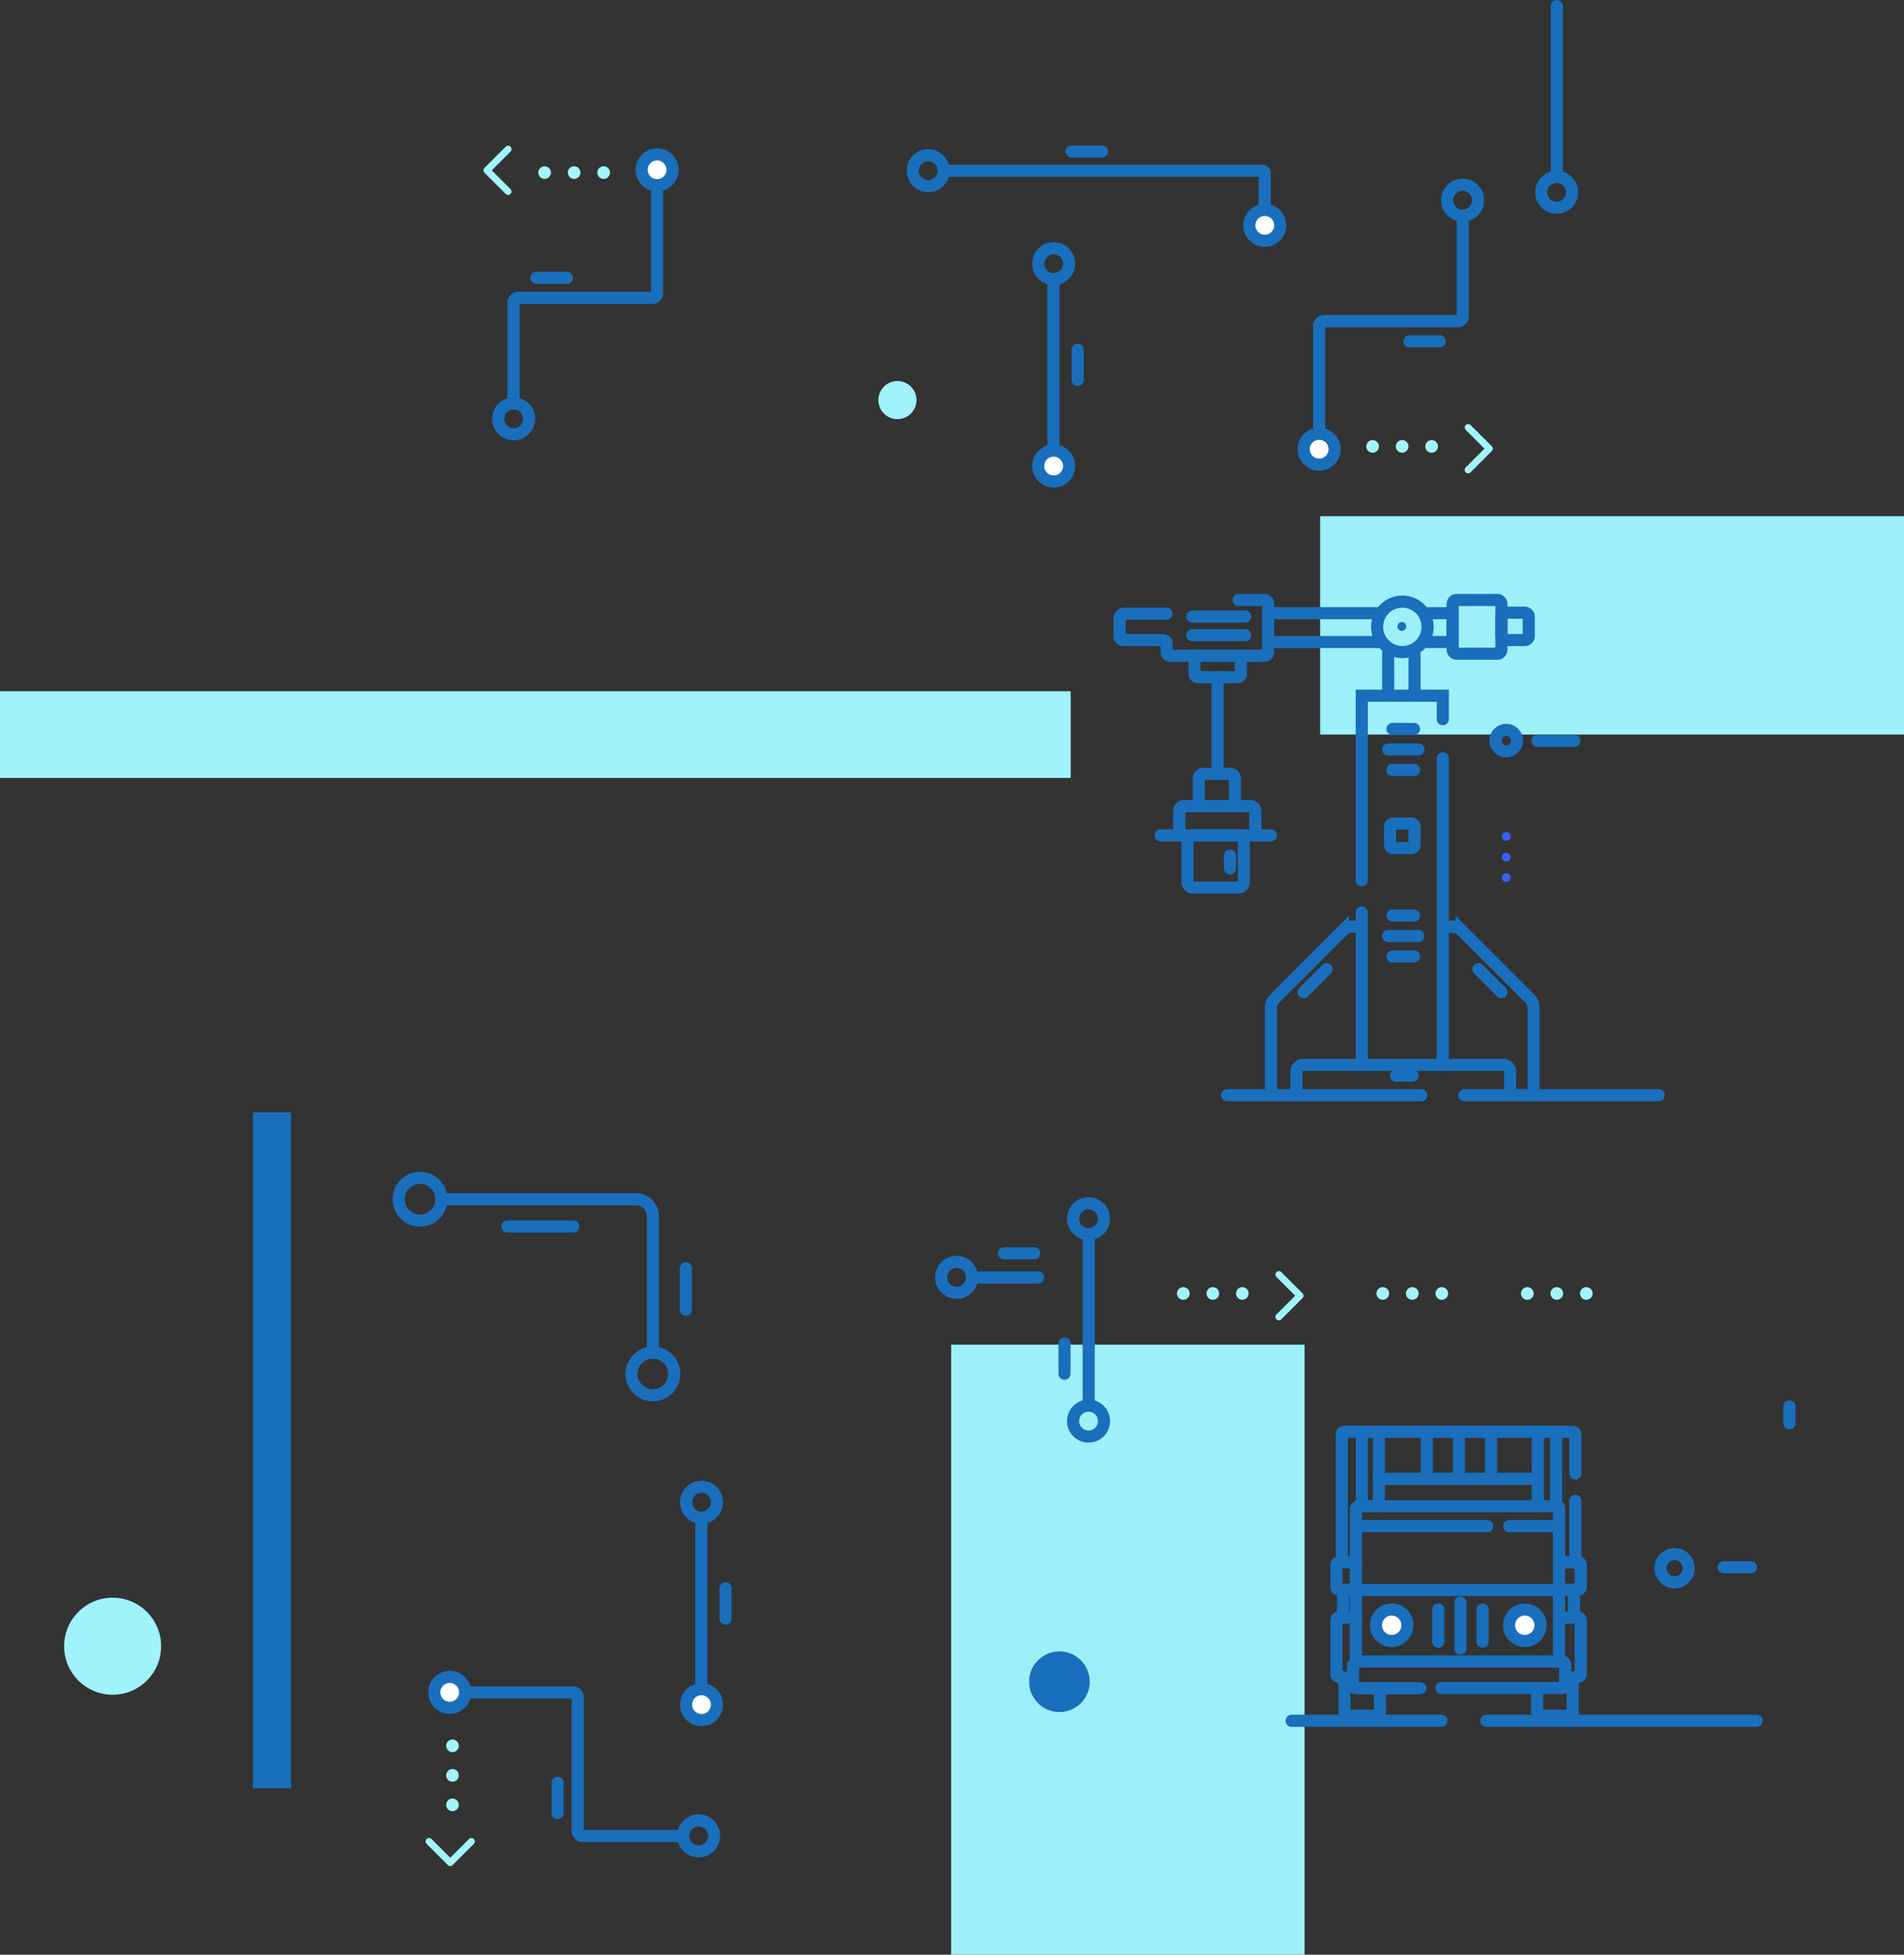 <svg xmlns="http://www.w3.org/2000/svg" width="1099" height="1127.847" viewBox="0 0 1099 1127.847">
  <rect x="0" y="0" width="1099" height="1127.847" fill="#333333" stroke="none"/>
  <g id="Component_10_1" data-name="Component 10 – 1" transform="translate(0 3.5)">
    <rect id="Rectangle_389" data-name="Rectangle 389" width="204" height="352" transform="translate(549 772.347)" fill="#9df0fa"/>
    <rect id="Rectangle_388" data-name="Rectangle 388" width="337" height="126" transform="translate(762 294.347)" fill="#9df0fa"/>
    <g id="Group_1093" data-name="Group 1093" transform="translate(16.255 -899.012)">
      <line id="Line_474" data-name="Line 474" x1="17.435" transform="translate(602.302 982.937)" fill="none" stroke="#196fbc" stroke-linecap="round" stroke-miterlimit="10" stroke-width="7"/>
      <line id="Line_475" data-name="Line 475" x1="17.479" transform="translate(797.295 1092.406)" fill="none" stroke="#196fbc" stroke-linecap="round" stroke-miterlimit="10" stroke-width="7"/>
      <line id="Line_476" data-name="Line 476" y2="17.435" transform="translate(605.78 1097.311)" fill="none" stroke="#196fbc" stroke-linecap="round" stroke-miterlimit="10" stroke-width="7"/>
      <circle id="Ellipse_199" data-name="Ellipse 199" cx="8.918" cy="8.918" r="8.918" transform="translate(819.055 1002.111)" fill="none" stroke="#196fbc" stroke-linecap="round" stroke-miterlimit="10" stroke-width="7"/>
      <circle id="Ellipse_200" data-name="Ellipse 200" cx="8.918" cy="8.918" r="8.918" transform="translate(582.995 1038.719)" fill="none" stroke="#196fbc" stroke-linecap="round" stroke-miterlimit="10" stroke-width="7"/>
      <circle id="Ellipse_220" data-name="Ellipse 220" cx="8.918" cy="8.918" r="8.918" transform="translate(891.172 1015.392) rotate(180)" fill="none" stroke="#196fbc" stroke-linecap="round" stroke-miterlimit="10" stroke-width="7"/>
      <circle id="Ellipse_201" data-name="Ellipse 201" cx="8.918" cy="8.918" r="8.918" transform="translate(510.581 985.078)" fill="none" stroke="#196fbc" stroke-linecap="round" stroke-miterlimit="10" stroke-width="7"/>
      <path id="Path_2407" data-name="Path 2407" d="M734.42,372.62,722.2,384.838a1.986,1.986,0,0,1-2.809-2.809l10.835-10.835L719.438,360.4a1.986,1.986,0,0,1,2.809-2.809l12.218,12.218a1.951,1.951,0,0,1,.58,1.427,2.087,2.087,0,0,1-.624,1.382Zm0,0" transform="translate(110.363 783.193)" fill="#a2f4fc"/>
      <path id="Path_2423" data-name="Path 2423" d="M734.42,372.62,722.2,384.838a1.986,1.986,0,0,1-2.809-2.809l10.835-10.835L719.438,360.4a1.986,1.986,0,0,1,2.809-2.809l12.218,12.218a1.951,1.951,0,0,1,.58,1.427,2.087,2.087,0,0,1-.624,1.382Zm0,0" transform="translate(1.101 1271.932)" fill="#a2f4fc"/>
      <g id="Group_1019" data-name="Group 1019" transform="translate(772.369 1149.436)">
        <circle id="Ellipse_202" data-name="Ellipse 202" cx="3.656" cy="3.656" r="3.656" transform="translate(34.067)" fill="#a2f4fc"/>
        <circle id="Ellipse_203" data-name="Ellipse 203" cx="3.656" cy="3.656" r="3.656" transform="translate(17.033)" fill="#a2f4fc"/>
        <circle id="Ellipse_204" data-name="Ellipse 204" cx="3.656" cy="3.656" r="3.656" fill="#a2f4fc"/>
      </g>
      <g id="Group_1026" data-name="Group 1026" transform="translate(663.107 1638.175)">
        <circle id="Ellipse_202-2" data-name="Ellipse 202" cx="3.656" cy="3.656" r="3.656" transform="translate(34.067)" fill="#a2f4fc"/>
        <circle id="Ellipse_203-2" data-name="Ellipse 203" cx="3.656" cy="3.656" r="3.656" transform="translate(17.033)" fill="#a2f4fc"/>
        <circle id="Ellipse_204-2" data-name="Ellipse 204" cx="3.656" cy="3.656" r="3.656" fill="#a2f4fc"/>
      </g>
      <g id="Group_1027" data-name="Group 1027" transform="translate(778.243 1638.175)">
        <circle id="Ellipse_202-3" data-name="Ellipse 202" cx="3.656" cy="3.656" r="3.656" transform="translate(34.067)" fill="#a2f4fc"/>
        <circle id="Ellipse_203-3" data-name="Ellipse 203" cx="3.656" cy="3.656" r="3.656" transform="translate(17.033)" fill="#a2f4fc"/>
        <circle id="Ellipse_204-3" data-name="Ellipse 204" cx="3.656" cy="3.656" r="3.656" fill="#a2f4fc"/>
      </g>
      <g id="Group_1028" data-name="Group 1028" transform="translate(861.658 1638.175)">
        <circle id="Ellipse_202-4" data-name="Ellipse 202" cx="3.656" cy="3.656" r="3.656" transform="translate(34.067)" fill="#a2f4fc"/>
        <circle id="Ellipse_203-4" data-name="Ellipse 203" cx="3.656" cy="3.656" r="3.656" transform="translate(17.033)" fill="#a2f4fc"/>
        <circle id="Ellipse_204-4" data-name="Ellipse 204" cx="3.656" cy="3.656" r="3.656" fill="#a2f4fc"/>
      </g>
      <circle id="Ellipse_205" data-name="Ellipse 205" cx="8.517" cy="8.517" r="8.517" transform="translate(705.573 1016.603)" fill="#fff"/>
      <circle id="Ellipse_206" data-name="Ellipse 206" cx="8.517" cy="8.517" r="8.517" transform="translate(736.251 1146.137)" fill="#fff"/>
      <circle id="Ellipse_207" data-name="Ellipse 207" cx="9.364" cy="9.364" r="9.364" transform="translate(582.906 1154.654)" fill="#fff"/>
      <circle id="Ellipse_208" data-name="Ellipse 208" cx="8.918" cy="8.918" r="8.918" transform="translate(582.995 1155.5)" fill="none" stroke="#196fbc" stroke-linecap="round" stroke-miterlimit="10" stroke-width="7"/>
      <path id="Path_2651" data-name="Path 2651" d="M0,0V98.009" transform="translate(591.824 1057.09)" fill="none" stroke="#196fbc" stroke-linecap="round" stroke-width="7"/>
      <line id="Line_501" data-name="Line 501" y2="98.009" transform="translate(882.343 997.022) rotate(180)" fill="none" stroke="#196fbc" stroke-linecap="round" stroke-miterlimit="10" stroke-width="7"/>
      <circle id="Ellipse_209" data-name="Ellipse 209" cx="8.918" cy="8.918" r="8.918" transform="translate(704.86 1016.603)" fill="none" stroke="#196fbc" stroke-linecap="round" stroke-miterlimit="10" stroke-width="7"/>
      <path id="Path_2408" data-name="Path 2408" d="M45.1,29.2H228.722a1.294,1.294,0,0,1,1.293,1.293V50.514" transform="translate(483.673 964.839)" fill="none" stroke="#196fbc" stroke-linecap="round" stroke-miterlimit="10" stroke-width="7"/>
      <circle id="Ellipse_210" data-name="Ellipse 210" cx="8.918" cy="8.918" r="8.918" transform="translate(736.251 1145.78)" fill="none" stroke="#196fbc" stroke-linecap="round" stroke-miterlimit="10" stroke-width="7"/>
      <path id="Path_2409" data-name="Path 2409" d="M530.4,213.133v-62.2a2.779,2.779,0,0,1,2.765-2.765h77.319a2.778,2.778,0,0,0,2.765-2.765V87.3" transform="translate(214.769 932.646)" fill="none" stroke="#196fbc" stroke-linecap="round" stroke-miterlimit="10" stroke-width="7"/>
      <g id="Group_1021" data-name="Group 1021" transform="translate(371.941 1146.079) rotate(180)">
        <line id="Line_475-2" data-name="Line 475" x1="17.479" transform="translate(61.044 90.295)" fill="none" stroke="#196fbc" stroke-linecap="round" stroke-miterlimit="10" stroke-width="7"/>
        <circle id="Ellipse_199-2" data-name="Ellipse 199" cx="8.918" cy="8.918" r="8.918" transform="translate(82.804)" fill="none" stroke="#196fbc" stroke-linecap="round" stroke-miterlimit="10" stroke-width="7"/>
        <path id="Path_2407-2" data-name="Path 2407" d="M15.6,15.6,3.378,27.813a2.019,2.019,0,0,1-2.809,0A2.019,2.019,0,0,1,.569,25L11.4,14.169.613,3.378a2.019,2.019,0,0,1,0-2.809,2.019,2.019,0,0,1,2.809,0L15.64,12.786a1.951,1.951,0,0,1,.58,1.427A2.088,2.088,0,0,1,15.6,15.6Zm0,0" transform="translate(92.937 138.107)" fill="#a2f4fc"/>
        <g id="Group_1019-2" data-name="Group 1019" transform="translate(36.118 147.326)">
          <circle id="Ellipse_202-5" data-name="Ellipse 202" cx="3.656" cy="3.656" r="3.656" transform="translate(34.067)" fill="#a2f4fc"/>
          <circle id="Ellipse_203-5" data-name="Ellipse 203" cx="3.656" cy="3.656" r="3.656" transform="translate(17.033)" fill="#a2f4fc"/>
          <circle id="Ellipse_204-5" data-name="Ellipse 204" cx="3.656" cy="3.656" r="3.656" fill="#a2f4fc"/>
        </g>
        <circle id="Ellipse_206-2" data-name="Ellipse 206" cx="8.517" cy="8.517" r="8.517" transform="translate(0 144.026)" fill="#fff"/>
        <circle id="Ellipse_210-2" data-name="Ellipse 210" cx="8.918" cy="8.918" r="8.918" transform="translate(0 143.669)" fill="none" stroke="#196fbc" stroke-linecap="round" stroke-miterlimit="10" stroke-width="7"/>
        <path id="Path_2409-2" data-name="Path 2409" d="M0,125.833V63.63a2.779,2.779,0,0,1,2.765-2.765H80.084A2.778,2.778,0,0,0,82.848,58.1V0" transform="translate(8.918 17.836)" fill="none" stroke="#196fbc" stroke-linecap="round" stroke-miterlimit="10" stroke-width="7"/>
      </g>
      <g id="Group_1023" data-name="Group 1023" transform="translate(379.656 1753.358)">
        <line id="Line_479" data-name="Line 479" y2="17.435" transform="translate(22.875 58.591)" fill="none" stroke="#196fbc" stroke-linecap="round" stroke-miterlimit="10" stroke-width="7"/>
        <circle id="Ellipse_213" data-name="Ellipse 213" cx="8.918" cy="8.918" r="8.918" transform="translate(0.089 0)" fill="none" stroke="#196fbc" stroke-linecap="round" stroke-miterlimit="10" stroke-width="7"/>
        <circle id="Ellipse_211" data-name="Ellipse 211" cx="9.364" cy="9.364" r="9.364" transform="translate(0 115.934)" fill="#fff"/>
        <circle id="Ellipse_212" data-name="Ellipse 212" cx="8.918" cy="8.918" r="8.918" transform="translate(0.089 116.781)" fill="none" stroke="#196fbc" stroke-linecap="round" stroke-miterlimit="10" stroke-width="7"/>
        <line id="Line_478" data-name="Line 478" y2="98.009" transform="translate(8.918 18.371)" fill="none" stroke="#196fbc" stroke-linecap="round" stroke-miterlimit="10" stroke-width="7"/>
      </g>
      <g id="Group_1025" data-name="Group 1025" transform="translate(620.965 1724.39) rotate(180)">
        <line id="Line_479-2" data-name="Line 479" y2="17.435" transform="translate(22.786 36.269)" fill="none" stroke="#196fbc" stroke-linecap="round" stroke-miterlimit="10" stroke-width="7"/>
        <circle id="Ellipse_213-2" data-name="Ellipse 213" cx="8.918" cy="8.918" r="8.918" transform="translate(0)" fill="none" stroke="#196fbc" stroke-linecap="round" stroke-miterlimit="10" stroke-width="7"/>
        <circle id="Ellipse_212-2" data-name="Ellipse 212" cx="8.918" cy="8.918" r="8.918" transform="translate(0 116.781)" fill="none" stroke="#196fbc" stroke-linecap="round" stroke-miterlimit="10" stroke-width="7"/>
        <line id="Line_478-2" data-name="Line 478" y2="98.009" transform="translate(8.829 18.371)" fill="none" stroke="#196fbc" stroke-linecap="round" stroke-miterlimit="10" stroke-width="7"/>
      </g>
      <g id="Group_1029" data-name="Group 1029" transform="translate(526.991 1641.453) rotate(-90)">
        <line id="Line_479-3" data-name="Line 479" y2="17.435" transform="translate(22.786 36.269)" fill="none" stroke="#196fbc" stroke-linecap="round" stroke-miterlimit="10" stroke-width="7"/>
        <circle id="Ellipse_213-3" data-name="Ellipse 213" cx="8.918" cy="8.918" r="8.918" fill="none" stroke="#196fbc" stroke-linecap="round" stroke-miterlimit="10" stroke-width="7"/>
        <line id="Line_478-3" data-name="Line 478" y2="37.528" transform="translate(8.829 18.371)" fill="none" stroke="#196fbc" stroke-linecap="round" stroke-miterlimit="10" stroke-width="7"/>
      </g>
      <g id="Group_1024" data-name="Group 1024" transform="translate(629.996 1241.697)">
        <path id="Path_2410" data-name="Path 2410" d="M97.919,234.4H72.012a3.307,3.307,0,0,0-3.312,3.312v23.6a3.307,3.307,0,0,0,3.312,3.312H97.919a3.307,3.307,0,0,0,3.312-3.312v-23.6A3.307,3.307,0,0,0,97.919,234.4Z" transform="translate(-29.545 -98.658)" fill="none" stroke="#196fbc" stroke-linecap="round" stroke-miterlimit="10" stroke-width="7"/>
        <line id="Line_480" data-name="Line 480" y2="7.393" transform="translate(63.701 147.453)" fill="none" stroke="#196fbc" stroke-linecap="round" stroke-miterlimit="10" stroke-width="7"/>
        <line id="Line_481" data-name="Line 481" x1="112.083" transform="translate(62.045 285.738)" fill="none" stroke="#196fbc" stroke-linecap="round" stroke-miterlimit="10" stroke-width="7"/>
        <line id="Line_482" data-name="Line 482" x1="112.142" transform="translate(198.97 285.738)" fill="none" stroke="#196fbc" stroke-linecap="round" stroke-miterlimit="10" stroke-width="7"/>
        <circle id="Ellipse_214" data-name="Ellipse 214" cx="6.21" cy="6.21" r="6.21" transform="translate(216.951 74.939)" fill="none" stroke="#196fbc" stroke-linecap="round" stroke-miterlimit="10" stroke-width="7"/>
        <line id="Line_483" data-name="Line 483" x1="21.293" transform="translate(241.201 81.327)" fill="none" stroke="#196fbc" stroke-linecap="round" stroke-miterlimit="10" stroke-width="7"/>
        <circle id="Ellipse_215" data-name="Ellipse 215" cx="2.543" cy="2.543" r="2.543" transform="translate(220.618 157.626)" fill="#385ffc"/>
        <circle id="Ellipse_216" data-name="Ellipse 216" cx="2.543" cy="2.543" r="2.543" transform="translate(220.618 145.797)" fill="#385ffc"/>
        <circle id="Ellipse_217" data-name="Ellipse 217" cx="2.543" cy="2.543" r="2.543" transform="translate(220.618 133.908)" fill="#385ffc"/>
        <path id="Path_2411" data-name="Path 2411" d="M71.288,4.9H86.074A2.12,2.12,0,0,1,88.2,7.029V34.947a2.12,2.12,0,0,1-2.129,2.129H31.719a2.12,2.12,0,0,1-2.129-2.129V30.156a2.12,2.12,0,0,0-2.129-2.129H4.629A2.12,2.12,0,0,1,2.5,25.9V15.487a2.651,2.651,0,0,1,2.662-2.662H29.53" transform="translate(-2.5 -4.9)" fill="none" stroke="#196fbc" stroke-linecap="round" stroke-miterlimit="10" stroke-width="7"/>
        <line id="Line_484" data-name="Line 484" x2="30.461" transform="translate(41.994 9.582)" fill="none" stroke="#196fbc" stroke-linecap="round" stroke-miterlimit="10" stroke-width="7"/>
        <line id="Line_485" data-name="Line 485" x2="30.461" transform="translate(41.994 20.287)" fill="none" stroke="#196fbc" stroke-linecap="round" stroke-miterlimit="10" stroke-width="7"/>
        <path id="Path_2412" data-name="Path 2412" d="M75.6,59.2V69.669a1.969,1.969,0,0,0,1.952,1.952h22.831a1.969,1.969,0,0,0,1.952-1.952V59.791" transform="translate(-32.364 -27.083)" fill="none" stroke="#196fbc" stroke-linecap="round" stroke-miterlimit="10" stroke-width="7"/>
        <line id="Line_486" data-name="Line 486" y2="54.119" transform="translate(56.544 44.538)" fill="none" stroke="#196fbc" stroke-linecap="round" stroke-miterlimit="10" stroke-width="7"/>
        <path id="Path_2413" data-name="Path 2413" d="M79.7,192.007V177.339a2.84,2.84,0,0,1,2.839-2.839h15.2a2.84,2.84,0,0,1,2.839,2.839v14.668" transform="translate(-34.039 -74.187)" fill="none" stroke="#196fbc" stroke-linecap="round" stroke-miterlimit="10" stroke-width="7"/>
        <path id="Path_2414" data-name="Path 2414" d="M60.7,222.857V208.721A2.713,2.713,0,0,1,63.421,206h38.445a2.713,2.713,0,0,1,2.721,2.721v14.136" transform="translate(-26.277 -87.056)" fill="none" stroke="#196fbc" stroke-linecap="round" stroke-miterlimit="10" stroke-width="7"/>
        <line id="Line_487" data-name="Line 487" x2="63.642" transform="translate(23.718 135.801)" fill="none" stroke="#196fbc" stroke-linecap="round" stroke-miterlimit="10" stroke-width="7"/>
        <path id="Path_2415" data-name="Path 2415" d="M147.4,17.8H253.864V34.42H147.4" transform="translate(-61.696 -10.17)" fill="none" stroke="#196fbc" stroke-linecap="round" stroke-miterlimit="10" stroke-width="7"/>
        <path id="Path_2416" data-name="Path 2416" d="M353.288,4.9H329.866A2.373,2.373,0,0,0,327.5,7.266V33.527a2.373,2.373,0,0,0,2.366,2.366h23.422a2.373,2.373,0,0,0,2.366-2.366V7.266A2.373,2.373,0,0,0,353.288,4.9Z" transform="translate(-135.273 -4.9)" fill="none" stroke="#196fbc" stroke-linecap="round" stroke-miterlimit="10" stroke-width="7"/>
        <path id="Path_2417" data-name="Path 2417" d="M388.586,17.3H377.407a2.31,2.31,0,0,0-2.307,2.307V30.785a2.31,2.31,0,0,0,2.307,2.307h11.179a2.31,2.31,0,0,0,2.307-2.307V19.607A2.39,2.39,0,0,0,388.586,17.3Z" transform="translate(-154.719 -9.966)" fill="none" stroke="#196fbc" stroke-linecap="round" stroke-miterlimit="10" stroke-width="7"/>
        <circle id="Ellipse_218" data-name="Ellipse 218" cx="14.566" cy="14.566" r="14.566" transform="translate(148.62 0.93)" fill="#9df0fa" stroke="#196fbc" stroke-linecap="round" stroke-miterlimit="10" stroke-width="7"/>
        <circle id="Ellipse_219" data-name="Ellipse 219" cx="2.543" cy="2.543" r="2.543" transform="translate(160.347 12.717)" fill="#196fbc"/>
        <line id="Line_488" data-name="Line 488" y1="24.901" transform="translate(155.024 30.342)" fill="none" stroke="#196fbc" stroke-linecap="round" stroke-miterlimit="10" stroke-width="7"/>
        <line id="Line_489" data-name="Line 489" y1="24.901" transform="translate(170.225 30.342)" fill="none" stroke="#196fbc" stroke-linecap="round" stroke-miterlimit="10" stroke-width="7"/>
        <path id="Path_2418" data-name="Path 2418" d="M285.585,111.845V98.3H238.8V204.823" transform="translate(-99.036 -43.057)" fill="none" stroke="#196fbc" stroke-linecap="round" stroke-miterlimit="10" stroke-width="7"/>
        <line id="Line_490" data-name="Line 490" x2="12.421" transform="translate(157.508 74.407)" fill="none" stroke="#196fbc" stroke-linecap="round" stroke-miterlimit="10" stroke-width="7"/>
        <line id="Line_491" data-name="Line 491" x2="17.448" transform="translate(155.024 86.236)" fill="none" stroke="#196fbc" stroke-linecap="round" stroke-miterlimit="10" stroke-width="7"/>
        <line id="Line_492" data-name="Line 492" x2="12.421" transform="translate(157.508 98.065)" fill="none" stroke="#196fbc" stroke-linecap="round" stroke-miterlimit="10" stroke-width="7"/>
        <line id="Line_493" data-name="Line 493" x2="12.421" transform="translate(157.508 182.054)" fill="none" stroke="#196fbc" stroke-linecap="round" stroke-miterlimit="10" stroke-width="7"/>
        <line id="Line_494" data-name="Line 494" x2="17.448" transform="translate(155.024 193.883)" fill="none" stroke="#196fbc" stroke-linecap="round" stroke-miterlimit="10" stroke-width="7"/>
        <line id="Line_495" data-name="Line 495" x2="12.421" transform="translate(157.508 205.713)" fill="none" stroke="#196fbc" stroke-linecap="round" stroke-miterlimit="10" stroke-width="7"/>
        <path id="Path_2419" data-name="Path 2419" d="M278.7,237.136H268.234A1.843,1.843,0,0,1,266.4,235.3V224.834A1.843,1.843,0,0,1,268.234,223H278.7a1.843,1.843,0,0,1,1.834,1.834V235.3A1.843,1.843,0,0,1,278.7,237.136Z" transform="translate(-110.312 -94.001)" fill="none" stroke="#196fbc" stroke-linecap="round" stroke-miterlimit="10" stroke-width="7"/>
        <line id="Line_496" data-name="Line 496" y2="176.908" transform="translate(186.549 91.323)" fill="none" stroke="#196fbc" stroke-linecap="round" stroke-miterlimit="10" stroke-width="7"/>
        <path id="Path_2420" data-name="Path 2420" d="M298.38,474.192V462.481A4.089,4.089,0,0,0,294.3,458.4H179.081A4.089,4.089,0,0,0,175,462.481v11.711" transform="translate(-72.972 -190.169)" fill="none" stroke="#196fbc" stroke-linecap="round" stroke-miterlimit="10" stroke-width="7"/>
        <path id="Path_2421" data-name="Path 2421" d="M150.2,419.122v-48.8a7.386,7.386,0,0,1,2.129-5.2l39.392-39.392a7.386,7.386,0,0,1,5.2-2.129H202.6" transform="translate(-62.84 -135.099)" fill="none" stroke="#196fbc" stroke-linecap="round" stroke-miterlimit="10" stroke-width="7"/>
        <path id="Path_2422" data-name="Path 2422" d="M370.3,419.122v-48.8a7.386,7.386,0,0,0-2.129-5.2l-39.392-39.392a7.386,7.386,0,0,0-5.2-2.129H317.9" transform="translate(-131.351 -135.099)" fill="none" stroke="#196fbc" stroke-linecap="round" stroke-miterlimit="10" stroke-width="7"/>
        <line id="Line_497" data-name="Line 497" y2="86.768" transform="translate(139.764 180.339)" fill="none" stroke="#196fbc" stroke-linecap="round" stroke-miterlimit="10" stroke-width="7"/>
        <line id="Line_498" data-name="Line 498" y1="13.249" x2="13.249" transform="translate(106.228 213.047)" fill="none" stroke="#196fbc" stroke-linecap="round" stroke-miterlimit="10" stroke-width="7"/>
        <line id="Line_499" data-name="Line 499" x2="13.249" y2="13.249" transform="translate(207.132 213.047)" fill="none" stroke="#196fbc" stroke-linecap="round" stroke-miterlimit="10" stroke-width="7"/>
        <line id="Line_500" data-name="Line 500" x2="9.582" transform="translate(159.519 274.441)" fill="none" stroke="#196fbc" stroke-linecap="round" stroke-miterlimit="10" stroke-width="7"/>
      </g>
      <g id="Group_1031" data-name="Group 1031" transform="translate(213.847 1575.118)">
        <path id="Path_2424" data-name="Path 2424" d="M23.5,13H135.816a9.727,9.727,0,0,1,9.751,9.751v78.715" transform="translate(1.172 -0.664)" fill="none" stroke="#196fbc" stroke-linecap="round" stroke-miterlimit="10" stroke-width="7"/>
        <circle id="Ellipse_221" data-name="Ellipse 221" cx="12.336" cy="12.336" r="12.336" transform="translate(134.403 100.803)" fill="none" stroke="#196fbc" stroke-linecap="round" stroke-miterlimit="10" stroke-width="7"/>
        <circle id="Ellipse_222" data-name="Ellipse 222" cx="12.336" cy="12.336" r="12.336" transform="translate(0 0)" fill="none" stroke="#196fbc" stroke-linecap="round" stroke-miterlimit="10" stroke-width="7"/>
        <line id="Line_502" data-name="Line 502" x2="38.065" transform="translate(62.737 28.079)" fill="none" stroke="#196fbc" stroke-linecap="round" stroke-miterlimit="10" stroke-width="7"/>
        <line id="Line_503" data-name="Line 503" y2="23.967" transform="translate(165.772 52.164)" fill="none" stroke="#196fbc" stroke-linecap="round" stroke-miterlimit="10" stroke-width="7"/>
      </g>
      <g id="Group_1033" data-name="Group 1033" transform="translate(729.276 1706.986)">
        <line id="Line_504" data-name="Line 504" y2="9.702" transform="translate(287.331 0)" fill="none" stroke="#196fbc" stroke-linecap="round" stroke-miterlimit="10" stroke-width="7"/>
        <line id="Line_505" data-name="Line 505" x1="86.463" transform="translate(0 181.386)" fill="none" stroke="#196fbc" stroke-linecap="round" stroke-miterlimit="10" stroke-width="7"/>
        <line id="Line_506" data-name="Line 506" x1="156.006" transform="translate(112.386 181.386)" fill="none" stroke="#196fbc" stroke-linecap="round" stroke-miterlimit="10" stroke-width="7"/>
        <circle id="Ellipse_223" data-name="Ellipse 223" cx="8.15" cy="8.15" r="8.15" transform="translate(212.898 85.221)" fill="none" stroke="#196fbc" stroke-linecap="round" stroke-miterlimit="10" stroke-width="7"/>
        <line id="Line_507" data-name="Line 507" x1="15.833" transform="translate(249.377 92.827)" fill="none" stroke="#196fbc" stroke-linecap="round" stroke-miterlimit="10" stroke-width="7"/>
        <circle id="Ellipse_224" data-name="Ellipse 224" cx="9.314" cy="9.314" r="9.314" transform="translate(48.121 116.966)" fill="#fff"/>
        <circle id="Ellipse_225" data-name="Ellipse 225" cx="9.314" cy="9.314" r="9.314" transform="translate(125.348 117.354)" fill="#fff"/>
        <g id="Group_1032" data-name="Group 1032" transform="translate(25.846 14.669)">
          <path id="Path_2425" data-name="Path 2425" d="M173.722,45.561V23.052A1.557,1.557,0,0,0,172.17,21.5H40.457A1.557,1.557,0,0,0,38.9,23.052V95.234a1.557,1.557,0,0,1-1.552,1.552h0A1.557,1.557,0,0,0,35.8,98.339V110.99a1.557,1.557,0,0,0,1.552,1.552h.776a1.557,1.557,0,0,1,1.552,1.552v13.039a1.557,1.557,0,0,1-1.552,1.552h-.776a1.557,1.557,0,0,0-1.552,1.552v31.124a1.557,1.557,0,0,0,1.552,1.552H38.9a1.557,1.557,0,0,1,1.552,1.552v19.326a1.557,1.557,0,0,0,1.552,1.552H59.395a1.557,1.557,0,0,0,1.552-1.552V170.366" transform="translate(-35.8 -21.5)" fill="none" stroke="#196fbc" stroke-linecap="round" stroke-miterlimit="10" stroke-width="7"/>
          <path id="Path_2426" data-name="Path 2426" d="M53.223,21.5V62.791A1.723,1.723,0,0,1,51.515,64.5h0a1.723,1.723,0,0,0-1.708,1.708v87.162a1.58,1.58,0,0,1-.466,1.164l-.776.776a1.711,1.711,0,0,0-.466,1.164v11.254a1.723,1.723,0,0,0,1.708,1.708H86.985" transform="translate(-38.553 -21.5)" fill="none" stroke="#196fbc" stroke-linecap="round" stroke-miterlimit="10" stroke-width="7"/>
          <path id="Path_2427" data-name="Path 2427" d="M50.4,192.2H169.229a1.889,1.889,0,0,1,1.863,1.863v11.642a1.889,1.889,0,0,1-1.863,1.863H99.686" transform="translate(-39.068 -59.711)" fill="none" stroke="#196fbc" stroke-linecap="round" stroke-miterlimit="10" stroke-width="7"/>
          <path id="Path_2428" data-name="Path 2428" d="M200.908,153.989V65.275a.861.861,0,0,0-.854-.854h0a.861.861,0,0,1-.854-.854V21.5" transform="translate(-72.377 -21.5)" fill="none" stroke="#196fbc" stroke-linecap="round" stroke-miterlimit="10" stroke-width="7"/>
          <line id="Line_508" data-name="Line 508" y2="18.55" transform="translate(58.755 102.529)" fill="none" stroke="#196fbc" stroke-linecap="round" stroke-miterlimit="10" stroke-width="7"/>
          <line id="Line_509" data-name="Line 509" y2="26.467" transform="translate(71.561 98.571)" fill="none" stroke="#196fbc" stroke-linecap="round" stroke-miterlimit="10" stroke-width="7"/>
          <line id="Line_510" data-name="Line 510" y2="18.55" transform="translate(84.367 102.529)" fill="none" stroke="#196fbc" stroke-linecap="round" stroke-miterlimit="10" stroke-width="7"/>
          <line id="Line_511" data-name="Line 511" x2="117.199" transform="translate(11.332 91.275)" fill="none" stroke="#196fbc" stroke-linecap="round" stroke-miterlimit="10" stroke-width="7"/>
          <line id="Line_512" data-name="Line 512" x2="7.839" transform="translate(3.881 91.12)" fill="none" stroke="#196fbc" stroke-linecap="round" stroke-miterlimit="10" stroke-width="7"/>
          <line id="Line_513" data-name="Line 513" x2="7.451" transform="translate(3.881 107.264)" fill="none" stroke="#196fbc" stroke-linecap="round" stroke-miterlimit="10" stroke-width="7"/>
          <line id="Line_514" data-name="Line 514" x2="8.77" transform="translate(2.561 75.287)" fill="none" stroke="#196fbc" stroke-linecap="round" stroke-miterlimit="10" stroke-width="7"/>
          <line id="Line_515" data-name="Line 515" x2="7.839" transform="translate(130.083 91.12)" fill="none" stroke="#196fbc" stroke-linecap="round" stroke-miterlimit="10" stroke-width="7"/>
          <line id="Line_516" data-name="Line 516" x2="7.451" transform="translate(130.083 107.264)" fill="none" stroke="#196fbc" stroke-linecap="round" stroke-miterlimit="10" stroke-width="7"/>
          <line id="Line_517" data-name="Line 517" x2="8.77" transform="translate(128.763 75.287)" fill="none" stroke="#196fbc" stroke-linecap="round" stroke-miterlimit="10" stroke-width="7"/>
          <path id="Path_2429" data-name="Path 2429" d="M207.143,72.8v33.918a1.557,1.557,0,0,0,1.552,1.552h0a1.557,1.557,0,0,1,1.552,1.552v12.651a1.557,1.557,0,0,1-1.552,1.552h-.776a1.557,1.557,0,0,0-1.552,1.552v13.039a1.557,1.557,0,0,0,1.552,1.552h.776a1.557,1.557,0,0,1,1.552,1.552v31.124a1.557,1.557,0,0,1-1.552,1.552h-1.552a1.557,1.557,0,0,0-1.552,1.552v19.326a1.557,1.557,0,0,1-1.552,1.552H186.652a1.557,1.557,0,0,1-1.552-1.552V181.849" transform="translate(-69.221 -32.984)" fill="none" stroke="#196fbc" stroke-linecap="round" stroke-miterlimit="10" stroke-width="7"/>
          <line id="Line_518" data-name="Line 518" x1="8.77" transform="translate(129.695 75.287)" fill="none" stroke="#196fbc" stroke-linecap="round" stroke-miterlimit="10" stroke-width="7"/>
          <line id="Line_519" data-name="Line 519" x2="75.364" transform="translate(11.72 54.408)" fill="none" stroke="#196fbc" stroke-linecap="round" stroke-miterlimit="10" stroke-width="7"/>
          <line id="Line_520" data-name="Line 520" x2="28.795" transform="translate(99.735 54.408)" fill="none" stroke="#196fbc" stroke-linecap="round" stroke-miterlimit="10" stroke-width="7"/>
          <line id="Line_521" data-name="Line 521" x2="114.172" transform="translate(12.729 42.999)" fill="none" stroke="#196fbc" stroke-linecap="round" stroke-miterlimit="10" stroke-width="7"/>
          <line id="Line_522" data-name="Line 522" y1="42.999" transform="translate(24.526)" fill="none" stroke="#196fbc" stroke-linecap="round" stroke-miterlimit="10" stroke-width="7"/>
          <line id="Line_523" data-name="Line 523" y1="42.999" transform="translate(116.267)" fill="none" stroke="#196fbc" stroke-linecap="round" stroke-miterlimit="10" stroke-width="7"/>
          <line id="Line_524" data-name="Line 524" x2="91.353" transform="translate(24.526 27.165)" fill="none" stroke="#196fbc" stroke-linecap="round" stroke-miterlimit="10" stroke-width="7"/>
          <line id="Line_525" data-name="Line 525" y2="24.371" transform="translate(52.157 1.397)" fill="none" stroke="#196fbc" stroke-linecap="round" stroke-miterlimit="10" stroke-width="7"/>
          <line id="Line_526" data-name="Line 526" y2="24.371" transform="translate(70.707 1.397)" fill="none" stroke="#196fbc" stroke-linecap="round" stroke-miterlimit="10" stroke-width="7"/>
          <line id="Line_527" data-name="Line 527" y2="24.371" transform="translate(89.257 1.397)" fill="none" stroke="#196fbc" stroke-linecap="round" stroke-miterlimit="10" stroke-width="7"/>
          <circle id="Ellipse_226" data-name="Ellipse 226" cx="9.081" cy="9.081" r="9.081" transform="translate(22.819 102.529)" fill="none" stroke="#196fbc" stroke-linecap="round" stroke-miterlimit="10" stroke-width="7"/>
          <circle id="Ellipse_227" data-name="Ellipse 227" cx="9.081" cy="9.081" r="9.081" transform="translate(99.658 102.529)" fill="none" stroke="#196fbc" stroke-linecap="round" stroke-miterlimit="10" stroke-width="7"/>
        </g>
      </g>
      <g id="Group_1035" data-name="Group 1035" transform="translate(395.908 1863.069) rotate(90)">
        <line id="Line_475-3" data-name="Line 475" x1="17.479" transform="translate(61.044 90.295)" fill="none" stroke="#196fbc" stroke-linecap="round" stroke-miterlimit="10" stroke-width="7"/>
        <circle id="Ellipse_199-3" data-name="Ellipse 199" cx="8.918" cy="8.918" r="8.918" transform="translate(82.804 0)" fill="none" stroke="#196fbc" stroke-linecap="round" stroke-miterlimit="10" stroke-width="7"/>
        <path id="Path_2407-3" data-name="Path 2407" d="M15.6,15.6,3.378,27.813a2.019,2.019,0,0,1-2.809,0A2.019,2.019,0,0,1,.569,25L11.4,14.169.613,3.378a2.019,2.019,0,0,1,0-2.809,2.019,2.019,0,0,1,2.809,0L15.64,12.786a1.951,1.951,0,0,1,.58,1.427A2.088,2.088,0,0,1,15.6,15.6Zm0,0" transform="translate(92.937 138.107)" fill="#a2f4fc"/>
        <g id="Group_1019-3" data-name="Group 1019" transform="translate(36.118 147.326)">
          <circle id="Ellipse_202-6" data-name="Ellipse 202" cx="3.656" cy="3.656" r="3.656" transform="translate(34.067)" fill="#a2f4fc"/>
          <circle id="Ellipse_203-6" data-name="Ellipse 203" cx="3.656" cy="3.656" r="3.656" transform="translate(17.033)" fill="#a2f4fc"/>
          <circle id="Ellipse_204-6" data-name="Ellipse 204" cx="3.656" cy="3.656" r="3.656" fill="#a2f4fc"/>
        </g>
        <circle id="Ellipse_206-3" data-name="Ellipse 206" cx="8.517" cy="8.517" r="8.517" transform="translate(0 144.026)" fill="#fff"/>
        <circle id="Ellipse_210-3" data-name="Ellipse 210" cx="8.918" cy="8.918" r="8.918" transform="translate(0 143.669)" fill="none" stroke="#196fbc" stroke-linecap="round" stroke-miterlimit="10" stroke-width="7"/>
        <path id="Path_2409-3" data-name="Path 2409" d="M0,125.833V63.63a2.779,2.779,0,0,1,2.765-2.765H80.084A2.778,2.778,0,0,0,82.848,58.1V0" transform="translate(8.918 17.836)" fill="none" stroke="#196fbc" stroke-linecap="round" stroke-miterlimit="10" stroke-width="7"/>
      </g>
    </g>
    <rect id="Rectangle_385" data-name="Rectangle 385" width="618" height="50" transform="translate(0 395.347)" fill="#a0f2fb"/>
    <circle id="Ellipse_294" data-name="Ellipse 294" cx="17.5" cy="17.5" r="17.5" transform="translate(594 949.347)" fill="#196fbc"/>
    <circle id="Ellipse_296" data-name="Ellipse 296" cx="11" cy="11" r="11" transform="translate(507 216.347)" fill="#a0f2fb"/>
    <rect id="Rectangle_387" data-name="Rectangle 387" width="22" height="390" transform="translate(146 638.347)" fill="#196fbc"/>
    <circle id="Ellipse_297" data-name="Ellipse 297" cx="28" cy="28" r="28" transform="translate(37 918.347)" fill="#a0f2fb"/>
  </g>
</svg>
